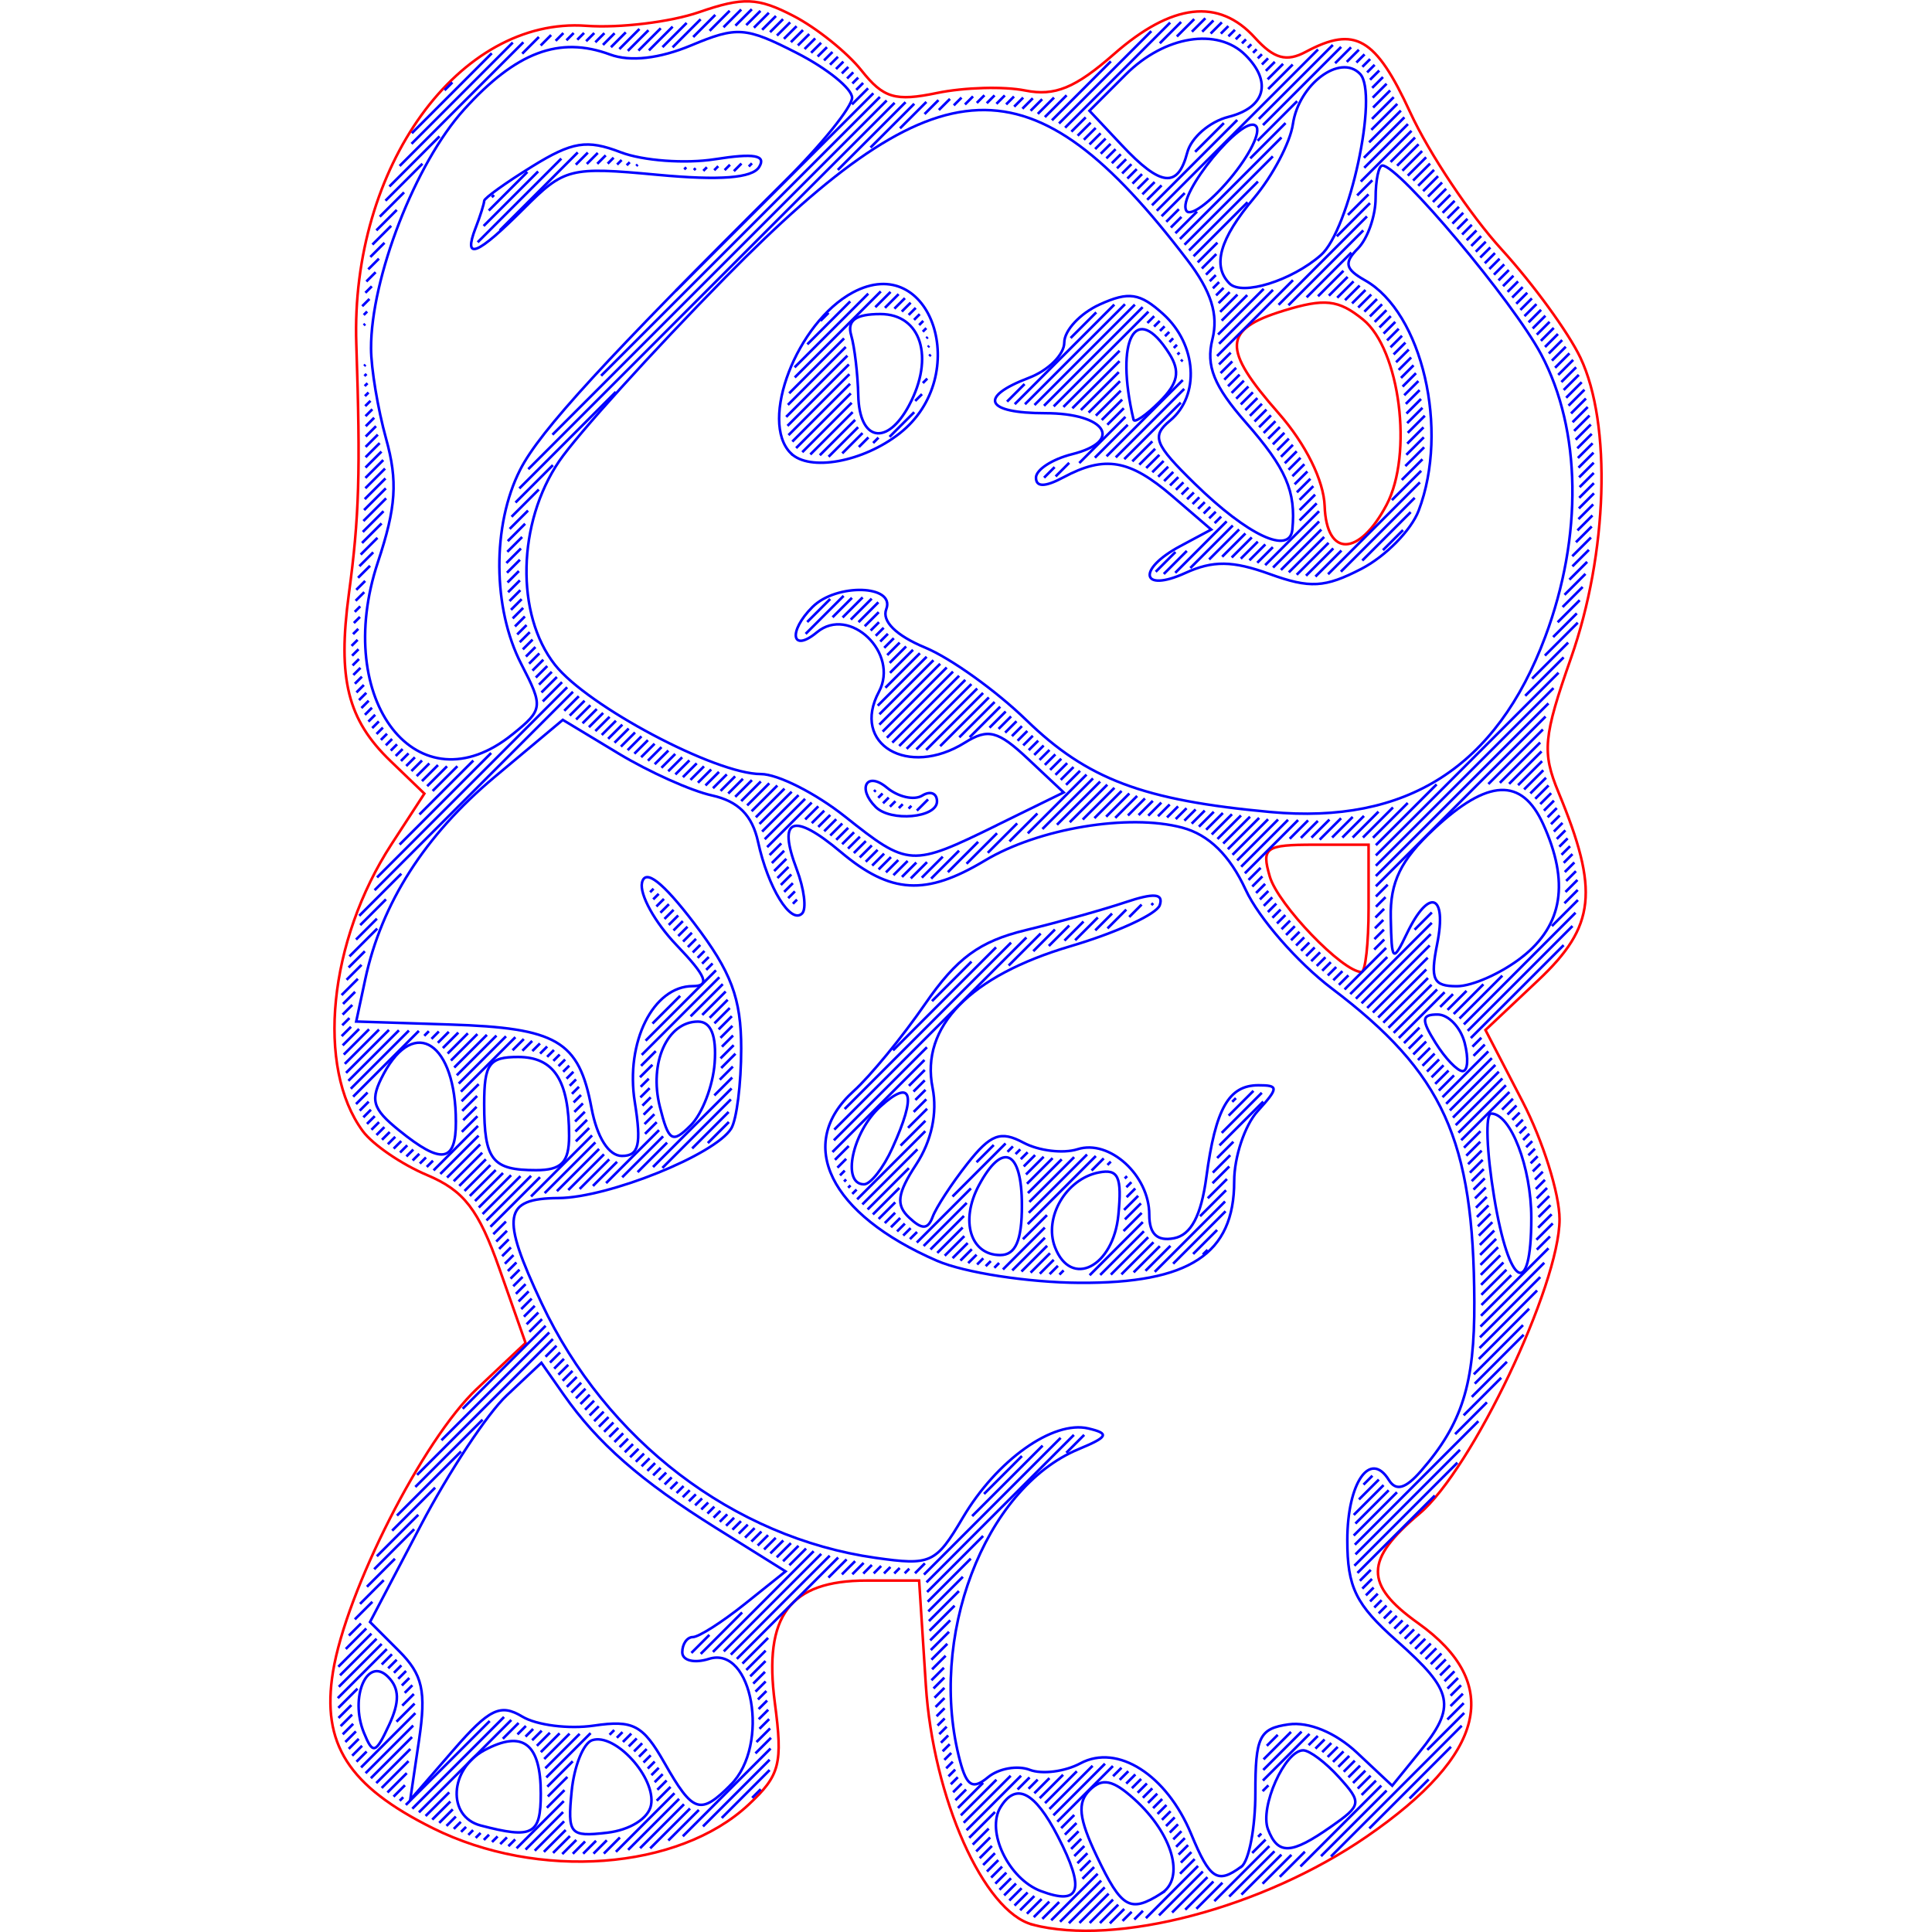 <?xml version="1.0" encoding="UTF-8" standalone="no"?>
<!-- Created with Inkscape (http://www.inkscape.org/) -->

<svg
   xmlns:dc="http://purl.org/dc/elements/1.1/"
   xmlns:cc="http://creativecommons.org/ns#"
   xmlns:rdf="http://www.w3.org/1999/02/22-rdf-syntax-ns#"
   xmlns:svg="http://www.w3.org/2000/svg"
   xmlns="http://www.w3.org/2000/svg"
   xmlns:sodipodi="http://sodipodi.sourceforge.net/DTD/sodipodi-0.dtd"
   xmlns:inkscape="http://www.inkscape.org/namespaces/inkscape"
   width="75mm"
   height="75mm"
   viewBox="0 0 75 75"
   version="1.1"
   id="svg1586"
   inkscape:version="0.92.2 2405546, 2018-03-11"
   sodipodi:docname="75.svg">
  <sodipodi:namedview
     id="base"
     pagecolor="#ffffff"
     bordercolor="#666666"
     borderopacity="1.0"
     inkscape:pageopacity="0.0"
     inkscape:pageshadow="2"
     inkscape:zoom="1.1678255"
     inkscape:cx="151.60477"
     inkscape:cy="190.57535"
     inkscape:document-units="mm"
     inkscape:current-layer="layer1"
     showgrid="false"
     inkscape:window-width="1366"
     inkscape:window-height="703"
     inkscape:window-x="0"
     inkscape:window-y="0"
     inkscape:window-maximized="1" />
  <defs
     id="defs1580" />
  <g
     transform="translate(0,-222)"
     id="layer1"
     inkscape:groupmode="layer"
     inkscape:label="Layer 1">
    <g
       id="g2286">
      <path
         id="path2252"
         d="m 46.09,227.921 c 0.151,-0.579 0.87,-1.201 1.597,-1.384 1.433,-0.36 1.708,-1.353 0.662,-2.398 -1.084,-1.084 -3.144,-0.751 -4.646,0.751 l -1.41,1.41 1.256,1.337 c 1.513,1.611 2.175,1.685 2.541,0.285 z"
         style="fill:none;stroke:#0000ff;stroke-width:0.1;stroke-miterlimit:4;stroke-dasharray:none" />
      <path
         id="path2250"
         d="m 48.753,226.89 c -0.487,-0.483 -3.079,2.675 -2.699,3.289 0.152,0.245 0.909,-0.307 1.684,-1.227 0.774,-0.92 1.231,-1.848 1.016,-2.062 z"
         style="fill:none;stroke:#0000ff;stroke-width:0.1;stroke-miterlimit:4;stroke-dasharray:none" />
      <path
         id="path2248"
         d="m 51.275,231.906 c 1.11,-0.972 2.256,-6.282 1.52,-7.04 -0.773,-0.797 -2.377,0.405 -2.605,1.952 -0.105,0.716 -0.785,2.008 -1.511,2.87 -1.33,1.581 -1.631,2.636 -0.947,3.32 0.487,0.487 2.412,-0.112 3.542,-1.102 z"
         style="fill:none;stroke:#0000ff;stroke-width:0.1;stroke-miterlimit:4;stroke-dasharray:none" />
      <path
         id="path2246"
         d="m 45.389,235.725 c -1.302,-2.064 -2.12,-0.546 -1.385,2.567 0.033,0.14 0.489,-0.173 1.012,-0.697 0.721,-0.721 0.811,-1.175 0.373,-1.87 z"
         style="fill:none;stroke:#0000ff;stroke-width:0.1;stroke-miterlimit:4;stroke-dasharray:none" />
      <path
         id="path2244"
         d="m 53.824,241.603 c 1.039,-1.966 0.522,-6.038 -0.914,-7.201 -0.953,-0.771 -1.483,-0.83 -3.076,-0.342 -2.372,0.728 -2.408,1.465 -0.196,3.984 1.047,1.192 1.751,2.613 1.785,3.602 0.07,1.994 1.336,1.971 2.401,-0.044 z"
         style="fill:none;stroke:#ff0000;stroke-width:0.1;stroke-miterlimit:4;stroke-dasharray:none" />
      <path
         id="path2242"
         d="m 18.463,230.851 c 0.183,-0.478 0.333,-0.952 0.333,-1.054 0,-0.102 0.839,-0.703 1.864,-1.337 1.557,-0.962 2.123,-1.053 3.433,-0.55 0.863,0.331 2.514,0.453 3.669,0.27 1.514,-0.239 1.991,-0.154 1.708,0.303 -0.267,0.432 -1.525,0.529 -3.943,0.303 -3.404,-0.318 -3.618,-0.264 -5.184,1.301 -1.828,1.828 -2.375,2.05 -1.882,0.764 z"
         style="fill:none;stroke:#0000ff;stroke-width:0.1;stroke-miterlimit:4;stroke-dasharray:none" />
      <path
         id="path2240"
         d="m 19.902,250.502 c 1.18,-0.955 1.193,-1.061 0.336,-2.719 -1.12,-2.166 -1.139,-5.402 -0.045,-7.548 0.771,-1.512 3.306,-4.275 10.276,-11.205 1.435,-1.427 2.609,-2.883 2.609,-3.236 0,-0.353 -0.97,-1.137 -2.155,-1.742 -1.979,-1.01 -2.313,-1.034 -4.088,-0.292 -1.238,0.517 -2.371,0.646 -3.151,0.357 -1.974,-0.73 -3.652,-0.097 -5.674,2.14 -1.885,2.087 -3.612,6.526 -3.606,9.271 0.002,0.776 0.264,2.351 0.583,3.501 0.459,1.652 0.392,2.658 -0.318,4.796 -1.787,5.379 1.56,9.651 5.232,6.677 z"
         style="fill:none;stroke:#0000ff;stroke-width:0.1;stroke-miterlimit:4;stroke-dasharray:none" />
      <path
         id="path2238"
         d="m 35.291,237.734 c 0.995,-1.86 0.466,-3.542 -1.114,-3.542 -0.961,0 -1.301,0.247 -1.134,0.824 0.132,0.453 0.255,1.504 0.275,2.335 0.042,1.778 1.115,1.987 1.973,0.384 z"
         style="fill:none;stroke:#0000ff;stroke-width:0.1;stroke-miterlimit:4;stroke-dasharray:none" />
      <path
         id="path2236"
         d="m 30.698,239.594 c -1.242,-1.242 0.239,-5.079 2.409,-6.241 3.046,-1.63 4.664,3.231 1.82,5.468 -1.419,1.116 -3.504,1.497 -4.229,0.772 z"
         style="fill:none;stroke:#0000ff;stroke-width:0.1;stroke-miterlimit:4;stroke-dasharray:none" />
      <path
         id="path2234"
         d="m 33.994,253.327 c -0.73,-0.73 -0.345,-1.399 0.434,-0.752 0.44,0.365 1.058,0.504 1.373,0.309 0.315,-0.195 0.573,-0.093 0.573,0.227 0,0.638 -1.795,0.801 -2.38,0.216 z"
         style="fill:none;stroke:#0000ff;stroke-width:0.1;stroke-miterlimit:4;stroke-dasharray:none" />
      <path
         id="path2232"
         d="m 38.696,254.034 2.596,-1.272 -1.384,-1.3 c -1.169,-1.098 -1.55,-1.196 -2.452,-0.633 -2.206,1.378 -4.427,0.063 -3.336,-1.975 0.801,-1.497 -1.14,-3.361 -2.406,-2.31 -0.984,0.817 -1.134,-0.021 -0.175,-0.98 0.931,-0.931 3.229,-0.862 2.865,0.086 -0.179,0.466 0.386,1.024 1.509,1.489 0.987,0.409 2.756,1.676 3.929,2.815 2.37,2.3 4.528,3.113 9.474,3.568 5.293,0.487 8.773,-1.733 10.671,-6.805 1.459,-3.899 1.4,-8.029 -0.157,-10.955 -1.099,-2.067 -5.528,-7.336 -6.166,-7.336 -0.145,0 -0.263,0.569 -0.263,1.263 0,0.695 -0.309,1.575 -0.687,1.957 -0.55,0.555 -0.495,0.801 0.275,1.236 2.222,1.254 3.28,5.793 2.083,8.94 -0.289,0.761 -1.289,1.777 -2.222,2.26 -1.422,0.735 -1.998,0.768 -3.567,0.2 -1.436,-0.519 -2.197,-0.528 -3.271,-0.038 -1.716,0.782 -1.889,-0.137 -0.197,-1.042 l 1.204,-0.644 -1.509,-1.298 c -1.656,-1.425 -2.62,-1.591 -4.23,-0.729 -0.713,0.381 -1.063,0.385 -1.063,0.011 0,-0.307 0.629,-0.716 1.397,-0.909 2.024,-0.508 1.317,-1.593 -1.037,-1.593 -2.325,0 -2.613,-0.621 -0.635,-1.373 0.755,-0.287 1.373,-0.904 1.373,-1.371 0,-0.467 0.617,-1.13 1.371,-1.474 1.133,-0.516 1.562,-0.452 2.472,0.372 1.307,1.183 1.433,3.162 0.264,4.133 -0.732,0.607 -0.61,0.916 0.961,2.452 2.054,2.007 3.689,2.774 3.786,1.777 0.144,-1.483 -0.244,-2.376 -1.808,-4.158 -1.237,-1.408 -1.554,-2.198 -1.296,-3.225 0.242,-0.964 -0.043,-1.864 -0.981,-3.091 -6.05,-7.924 -9.588,-7.789 -17.923,0.684 -2.854,2.901 -5.758,6.113 -6.454,7.137 -1.626,2.392 -1.7,5.952 -0.165,7.904 1.263,1.606 6.232,4.242 7.995,4.242 0.654,0 2.123,0.742 3.264,1.648 2.469,1.962 2.572,1.968 5.892,0.341 z"
         style="fill:none;stroke:#0000ff;stroke-width:0.1;stroke-miterlimit:4;stroke-dasharray:none" />
      <path
         id="path2230"
         d="m 53.128,257.264 v -2.472 h -2.097 c -1.915,0 -2.066,0.107 -1.738,1.236 0.316,1.089 2.823,3.698 3.56,3.705 0.151,0.002 0.275,-1.11 0.275,-2.469 z"
         style="fill:none;stroke:#ff0000;stroke-width:0.1;stroke-miterlimit:4;stroke-dasharray:none" />
      <path
         id="path2228"
         d="m 59.096,259.146 c 1.572,-1.236 1.834,-2.905 0.81,-5.153 -0.834,-1.829 -2.146,-1.769 -4.248,0.195 -1.278,1.194 -1.697,2.055 -1.669,3.433 0.035,1.723 0.075,1.762 0.633,0.604 0.854,-1.772 1.557,-1.524 1.17,0.412 -0.278,1.389 -0.158,1.648 0.764,1.648 0.601,0 1.745,-0.512 2.541,-1.139 z"
         style="fill:none;stroke:#0000ff;stroke-width:0.1;stroke-miterlimit:4;stroke-dasharray:none" />
      <path
         id="path2226"
         d="m 56.858,262.482 c -0.158,-0.604 -0.631,-1.099 -1.052,-1.099 -0.627,0 -0.641,0.198 -0.079,1.099 0.377,0.604 0.851,1.099 1.052,1.099 0.201,0 0.236,-0.494 0.079,-1.099 z"
         style="fill:none;stroke:#0000ff;stroke-width:0.1;stroke-miterlimit:4;stroke-dasharray:none" />
      <path
         id="path2224"
         d="m 27.743,263.266 c 0.077,-1.063 -0.142,-1.608 -0.647,-1.608 -1.191,0 -1.909,1.597 -1.482,3.297 0.342,1.363 0.483,1.449 1.2,0.731 0.447,-0.447 0.865,-1.536 0.929,-2.42 z"
         style="fill:none;stroke:#0000ff;stroke-width:0.1;stroke-miterlimit:4;stroke-dasharray:none" />
      <path
         id="path2222"
         d="m 17.697,265.548 c 0,-3.055 -1.595,-4.118 -2.8,-1.867 -0.546,1.021 -0.459,1.347 0.591,2.197 1.655,1.34 2.21,1.257 2.21,-0.33 z"
         style="fill:none;stroke:#0000ff;stroke-width:0.1;stroke-miterlimit:4;stroke-dasharray:none" />
      <path
         id="path2220"
         d="m 22.092,266.098 c 0,-2.162 -0.585,-3.066 -1.981,-3.066 -1.124,0 -1.315,0.266 -1.315,1.831 0,2.171 0.309,2.563 2.014,2.563 0.989,0 1.282,-0.303 1.282,-1.328 z"
         style="fill:none;stroke:#0000ff;stroke-width:0.1;stroke-miterlimit:4;stroke-dasharray:none" />
      <path
         id="path2218"
         d="m 59.445,269.28 c 0,-1.967 -0.802,-4.051 -1.558,-4.051 -0.232,0 -0.178,1.47 0.119,3.267 0.578,3.494 1.439,3.964 1.439,0.785 z"
         style="fill:none;stroke:#0000ff;stroke-width:0.1;stroke-miterlimit:4;stroke-dasharray:none" />
      <path
         id="path2216"
         d="m 15.061,287.092 c -0.808,-0.808 -1.497,0.79 -0.935,2.17 0.349,0.857 0.455,0.826 0.975,-0.293 0.42,-0.903 0.409,-1.428 -0.04,-1.877 z"
         style="fill:none;stroke:#0000ff;stroke-width:0.1;stroke-miterlimit:4;stroke-dasharray:none" />
      <path
         id="path2214"
         d="m 28.37,291.282 c 1.528,-1.528 0.848,-5.423 -0.853,-4.883 -0.568,0.18 -1.031,0.064 -1.031,-0.259 0,-0.322 0.185,-0.588 0.412,-0.589 0.227,-0.002 1.128,-0.576 2.004,-1.276 l 1.592,-1.274 -2.69,-1.68 c -2.93,-1.83 -4.597,-3.289 -5.928,-5.19 l -0.859,-1.227 -1.349,1.268 c -0.742,0.697 -2.239,2.961 -3.327,5.031 l -1.977,3.763 1.124,1.124 c 0.919,0.919 1.061,1.549 0.78,3.453 l -0.344,2.329 1.668,-1.923 c 1.402,-1.615 1.83,-1.825 2.681,-1.312 0.557,0.336 1.808,0.494 2.781,0.351 1.528,-0.224 1.9,-0.028 2.739,1.446 1.111,1.951 1.387,2.042 2.579,0.849 z"
         style="fill:none;stroke:#0000ff;stroke-width:0.1;stroke-miterlimit:4;stroke-dasharray:none" />
      <path
         id="path2212"
         d="m 25.273,292.075 c 0.2,-1.058 -1.391,-2.814 -2.284,-2.521 -0.343,0.112 -0.702,1.007 -0.798,1.987 -0.163,1.664 -0.072,1.771 1.369,1.606 0.893,-0.103 1.615,-0.555 1.713,-1.072 z"
         style="fill:none;stroke:#0000ff;stroke-width:0.1;stroke-miterlimit:4;stroke-dasharray:none" />
      <path
         id="path2210"
         d="m 20.993,291.628 c 0,-1.947 -0.696,-2.484 -2.186,-1.686 -1.364,0.73 -1.458,2.581 -0.149,2.923 2.021,0.528 2.335,0.362 2.335,-1.237 z"
         style="fill:none;stroke:#0000ff;stroke-width:0.1;stroke-miterlimit:4;stroke-dasharray:none" />
      <path
         id="path2208"
         d="m 51.667,292.914 c 1.194,-0.836 1.209,-0.931 0.312,-1.923 -0.519,-0.574 -1.144,-1.043 -1.389,-1.043 -0.711,0 -1.696,2.208 -1.367,3.064 0.386,1.005 0.898,0.985 2.444,-0.099 z"
         style="fill:none;stroke:#0000ff;stroke-width:0.1;stroke-miterlimit:4;stroke-dasharray:none" />
      <path
         id="path2206"
         d="m 34.638,266.576 c 0.954,-2.094 0.771,-2.738 -0.461,-1.622 -1.091,0.988 -1.52,3.021 -0.637,3.021 0.254,0 0.748,-0.63 1.099,-1.399 z"
         style="fill:none;stroke:#0000ff;stroke-width:0.1;stroke-miterlimit:4;stroke-dasharray:none" />
      <path
         id="path2204"
         d="m 39.67,268.799 c 0,-2.154 -0.749,-2.504 -1.671,-0.781 -0.735,1.374 -0.327,2.704 0.83,2.704 0.595,0 0.841,-0.562 0.841,-1.923 z"
         style="fill:none;stroke:#0000ff;stroke-width:0.1;stroke-miterlimit:4;stroke-dasharray:none" />
      <path
         id="path2202"
         d="m 43.416,269.159 c 0.142,-1.482 -0.002,-1.793 -0.765,-1.643 -1.265,0.249 -2.14,1.743 -1.697,2.898 0.619,1.613 2.267,0.774 2.462,-1.254 z"
         style="fill:none;stroke:#0000ff;stroke-width:0.1;stroke-miterlimit:4;stroke-dasharray:none" />
      <path
         id="path2200"
         d="m 36.378,270.945 c -4.175,-1.811 -5.515,-4.541 -3.236,-6.593 0.639,-0.576 1.882,-2.089 2.761,-3.364 1.242,-1.801 2.116,-2.443 3.919,-2.881 1.276,-0.31 3.015,-0.796 3.865,-1.081 1.113,-0.373 1.486,-0.342 1.335,0.113 -0.116,0.347 -1.676,1.064 -3.467,1.593 -3.902,1.153 -5.826,3.127 -5.353,5.494 0.195,0.976 -0.037,2.064 -0.635,2.977 -0.737,1.125 -0.797,1.575 -0.273,2.066 0.503,0.472 0.729,0.464 0.912,-0.031 0.133,-0.362 0.738,-1.289 1.343,-2.059 0.904,-1.15 1.294,-1.296 2.181,-0.821 0.594,0.318 1.54,0.433 2.101,0.255 1.24,-0.394 2.784,1.015 2.784,2.54 0,0.752 0.304,1.041 0.961,0.915 0.659,-0.127 1.054,-0.874 1.255,-2.375 0.357,-2.663 0.868,-3.563 2.021,-3.563 0.791,0 0.788,0.098 -0.032,1.005 -0.5,0.553 -0.909,1.779 -0.909,2.725 0,2.825 -1.738,3.965 -6.009,3.939 -1.982,-0.012 -4.468,-0.396 -5.523,-0.854 z"
         style="fill:none;stroke:#0000ff;stroke-width:0.1;stroke-miterlimit:4;stroke-dasharray:none" />
      <path
         id="path2198"
         d="m 48.184,294.472 c 0.302,-0.222 0.549,-1.516 0.549,-2.876 0,-2.176 0.154,-2.494 1.29,-2.655 0.787,-0.111 1.822,0.317 2.656,1.099 l 1.366,1.281 1.052,-1.297 c 1.454,-1.792 1.338,-2.368 -0.871,-4.323 -1.597,-1.414 -1.923,-2.077 -1.923,-3.914 0,-2.226 0.886,-3.509 1.612,-2.334 0.275,0.444 0.644,0.343 1.241,-0.342 1.603,-1.837 2.09,-3.378 2.077,-6.569 -0.026,-6.313 -1.195,-8.886 -5.531,-12.169 -1.331,-1.008 -2.837,-2.733 -3.345,-3.833 -0.62,-1.341 -1.43,-2.135 -2.461,-2.411 -2.08,-0.556 -5.583,0.028 -7.666,1.279 -2.292,1.376 -3.653,1.296 -5.585,-0.329 -1.86,-1.565 -2.474,-1.327 -1.716,0.667 0.291,0.766 0.386,1.537 0.21,1.713 -0.44,0.44 -1.322,-0.991 -1.711,-2.777 -0.225,-1.032 -0.767,-1.578 -1.788,-1.803 -0.806,-0.177 -2.439,-0.909 -3.629,-1.628 l -2.163,-1.306 -2.651,2.22 c -2.702,2.263 -4.383,4.89 -5.016,7.842 l -0.353,1.648 3.638,0.117 c 4.165,0.134 5.006,0.629 5.495,3.234 0.215,1.149 0.671,1.867 1.183,1.867 0.657,0 0.762,-0.441 0.499,-2.09 -0.372,-2.327 0.715,-4.502 2.25,-4.502 0.683,0 0.533,-0.379 -0.631,-1.594 -0.84,-0.877 -1.442,-1.967 -1.339,-2.423 0.125,-0.553 0.799,-0.029 2.019,1.57 1.449,1.899 1.831,2.916 1.831,4.874 0,1.361 -0.175,2.757 -0.388,3.102 -0.629,1.017 -4.775,2.686 -6.707,2.699 -2.138,0.015 -2.247,0.691 -0.656,4.075 2.508,5.335 7.451,9.107 12.962,9.891 2.153,0.306 2.344,0.218 3.391,-1.556 1.321,-2.238 3.504,-3.791 4.875,-3.466 0.832,0.197 0.771,0.325 -0.385,0.806 -3.664,1.528 -5.871,7.344 -4.595,12.109 0.263,0.98 0.495,1.114 1.084,0.625 0.412,-0.342 1.142,-0.472 1.621,-0.288 0.479,0.184 1.364,0.07 1.966,-0.252 1.442,-0.772 3.347,0.445 4.3,2.745 0.728,1.757 1.018,1.947 1.94,1.27 z"
         style="fill:none;stroke:#0000ff;stroke-width:0.1;stroke-miterlimit:4;stroke-dasharray:none" />
      <path
         id="path2196"
         d="m 45.084,295.501 c 0.93,-0.589 0.436,-2.313 -1.047,-3.655 -0.836,-0.757 -1.25,-0.841 -1.738,-0.353 -0.488,0.488 -0.422,1.1 0.279,2.569 0.965,2.024 1.289,2.21 2.507,1.439 z"
         style="fill:none;stroke:#0000ff;stroke-width:0.1;stroke-miterlimit:4;stroke-dasharray:none" />
      <path
         id="path2194"
         d="m 41.062,293.281 c -0.896,-1.733 -1.62,-2.102 -2.22,-1.131 -0.578,0.936 0.309,2.788 1.562,3.26 1.543,0.581 1.736,-0.044 0.658,-2.129 z"
         style="fill:none;stroke:#0000ff;stroke-width:0.1;stroke-miterlimit:4;stroke-dasharray:none" />
      <path
         id="path878"
         d="m 40.081,296.711 c -1.892,-0.494 -3.859,-4.909 -4.14,-9.292 l -0.261,-4.062 h -2.04 c -2.985,0 -4.006,1.36 -3.561,4.743 0.313,2.381 0.202,2.813 -1.018,3.955 -2.723,2.548 -8.168,2.952 -12.264,0.912 -3.275,-1.632 -4.324,-3.275 -3.871,-6.065 0.509,-3.138 3.498,-9.017 5.583,-10.984 l 1.893,-1.785 -1.015,-2.881 c -0.809,-2.298 -1.378,-3.034 -2.808,-3.636 -0.987,-0.415 -2.11,-1.183 -2.496,-1.707 -1.822,-2.473 -1.329,-7.377 1.121,-11.147 l 1.27,-1.954 -1.316,-1.267 c -1.665,-1.603 -2.059,-3.183 -1.615,-6.485 0.402,-2.986 0.454,-4.74 0.289,-9.701 -0.229,-6.868 3.994,-12.711 8.928,-12.353 1.294,0.094 3.265,-0.145 4.379,-0.53 1.713,-0.592 2.279,-0.57 3.659,0.144 0.898,0.464 2.087,1.418 2.643,2.118 0.852,1.075 1.31,1.212 2.932,0.876 1.057,-0.219 2.597,-0.262 3.422,-0.097 1.153,0.231 1.951,-0.097 3.452,-1.415 2.244,-1.97 4.068,-2.182 5.469,-0.633 0.738,0.815 1.222,0.95 1.972,0.549 1.914,-1.024 2.714,-0.56 4.057,2.352 0.731,1.586 2.328,3.98 3.549,5.319 1.221,1.339 2.597,3.231 3.058,4.203 1.218,2.568 1.061,7.593 -0.365,11.653 -1.075,3.061 -1.131,3.662 -0.486,5.219 1.585,3.826 1.438,5.195 -0.786,7.292 l -2.05,1.933 1.438,2.773 c 0.791,1.525 1.438,3.584 1.438,4.576 0,2.561 -3.402,9.71 -5.435,11.42 -2.136,1.797 -2.15,2.764 -0.06,4.253 3.308,2.356 2.649,5.097 -1.996,8.292 -4.025,2.769 -9.713,4.267 -12.972,3.415 z"
         style="fill:none;stroke:#ff0000;stroke-width:0.1;stroke-miterlimit:4;stroke-dasharray:none" />
      <path
         id="path2150"
         style="fill:none;stroke:#0000ff;stroke-width:0.1"
         d="m 17.561,225.199 -0.304,0.304 m -1.269,1.668 3.103,-3.103 m 0.815,-0.416 -3.931,3.931 m -0.461,0.86 4.803,-4.803 m 0.603,-0.204 -0.647,0.647 m -5.157,5.157 1.946,-1.946 m 4.333,-3.934 -0.406,0.406 m -6.025,6.025 1.435,-1.435 m 5.471,-5.072 -0.3,0.3 m -6.827,6.827 0.943,-0.943 m 6.585,-6.186 -0.282,0.282 m -7.379,7.379 0.793,-0.793 m 7.27,-6.871 -0.263,0.263 m -7.953,7.953 0.729,-0.729 m 7.883,-7.483 -0.316,0.316 m -8.376,8.376 0.549,-0.549 m 8.537,-8.138 -0.352,0.352 m -8.815,8.815 0.414,-0.414 m 9.149,-8.75 -0.452,0.452 m -9.185,9.185 0.36,-0.36 m 9.711,-9.312 -0.576,0.576 m -9.533,9.533 0.25,-0.25 m 10.389,-9.99 -0.779,0.779 m -9.983,9.983 0.281,-0.281 m 10.831,-10.432 -0.801,0.801 m -10.252,10.252 0.133,-0.133 M 25.65,223.098 24.784,223.964 m -5.692,5.692 0.087,-0.086 m -5.002,5.002 -0.057,0.057 m 11.072,-10.673 0.921,-0.921 m -5.64,5.64 -1.499,1.499 m 6.744,-6.345 0.938,-0.938 m -5.765,5.765 -2.117,2.117 m 7.336,-6.936 1.089,-1.089 m -5.409,5.409 -3.247,3.247 m 8.367,-7.968 0.858,-0.858 m -5.34,5.34 -3.029,3.029 m -5.262,5.262 0.052,-0.052 m 14.138,-13.739 -0.779,0.779 m -5.195,5.195 0.467,-0.467 m -8.592,8.592 -0.081,0.081 m 13.939,-13.54 0.688,-0.688 m -5.568,5.568 -0.426,0.426 m -8.623,8.623 0.11,-0.11 m 14.919,-14.519 -0.637,0.637 m -5.363,5.363 0.328,-0.328 m -9.207,9.207 -0.139,0.139 m 14.801,-14.402 0.552,-0.552 m -5.7,5.7 -0.23,0.23 m -9.413,9.413 0.205,-0.205 m 15.463,-15.063 -0.578,0.578 m -5.312,5.312 0.175,-0.175 m -9.677,9.677 -0.266,0.266 m 15.399,-14.999 0.535,-0.535 m -5.676,5.676 -0.118,0.118 m -10.13,10.13 0.328,-0.328 m 15.872,-15.473 -0.504,0.504 m -5.194,5.194 0.054,-0.054 m -10.157,10.157 -0.401,0.401 m 15.965,-15.566 0.513,-0.513 m -16.006,16.006 -0.475,0.475 m 16.239,-15.84 0.491,-0.491 m -16.184,16.184 -0.548,0.548 m 16.512,-16.113 0.469,-0.469 m -16.364,16.364 -0.62,0.62 m 16.786,-16.387 0.442,-0.442 m -16.538,16.538 -0.692,0.692 m 17.047,-16.648 0.413,-0.413 m -5.005,5.005 -0.08,0.08 m -12.378,12.378 0.764,-0.764 m 16.928,-16.529 -0.388,0.388 m -4.552,4.552 0.07,-0.07 m -12.041,12.041 -0.805,0.805 m 17.582,-17.183 0.362,-0.362 m -4.661,4.661 -0.139,0.139 m -13.169,13.169 0.843,-0.843 m 17.339,-16.94 -0.328,0.328 m -4.262,4.262 0.156,-0.156 m -12.893,12.893 -0.881,0.881 m 18.113,-17.714 0.308,-0.308 m -4.191,4.191 -0.208,0.208 m -14.046,14.046 0.804,-0.804 m 17.852,-17.453 -0.286,0.286 m -3.965,3.965 0.295,-0.295 m -13.971,13.971 -0.759,0.759 m 18.626,-18.227 0.252,-0.252 m -3.741,3.741 -0.123,0.123 m -15.066,15.066 0.651,-0.651 m 18.471,-18.072 -0.24,0.24 m -18.933,18.933 0.538,-0.538 m 18.827,-18.428 -0.227,0.227 m -19.189,19.189 0.466,-0.466 m 19.142,-18.743 -0.268,0.268 m -19.409,19.409 0.345,-0.345 m 19.523,-19.124 -0.624,0.624 m -19.269,19.269 0.334,-0.334 M 33.903,225.621 26.231,233.292 m -12.46,12.46 0.214,-0.214 m 20.173,-19.774 -10.822,10.822 m -9.599,9.599 0.237,-0.237 M 34.421,225.902 21.447,238.875 m -7.742,7.742 0.204,-0.204 m 20.82,-20.421 -14.221,14.221 m -6.86,6.86 0.235,-0.235 m 21.271,-20.871 -2.63,2.63 m -12.363,12.363 3.746,-3.746 m -9.989,9.989 -0.25,0.25 m 20.126,-19.727 1.698,-1.698 m -14.029,14.029 -1.451,1.451 m -6.325,6.325 0.249,-0.249 m 22.026,-21.627 -1.024,1.024 m -15.079,15.079 1.057,-1.057 m -6.923,6.923 -0.276,0.276 m 22.174,-21.775 0.54,-0.54 m -15.933,15.933 -0.712,0.712 m -6.01,6.01 0.274,-0.274 m 22.828,-22.429 -0.431,0.431 m -16.736,16.736 0.674,-0.674 m -6.259,6.259 -0.289,0.289 M 37.026,226.09 l 0.3,-0.3 m -17.057,17.057 -0.575,0.575 m -5.756,5.756 0.282,-0.282 m 23.553,-23.154 -0.313,0.313 m -17.801,17.801 0.564,-0.564 m -5.91,5.91 -0.283,0.283 m 23.89,-23.491 0.296,-0.296 m -18.032,18.032 -0.503,0.503 m -5.515,5.515 0.274,-0.274 m 24.17,-23.771 -0.304,0.304 m -18.604,18.604 0.442,-0.442 m -5.579,5.579 -0.264,0.264 m 24.381,-23.982 0.325,-0.325 m -18.825,18.825 -0.459,0.459 m -5.274,5.274 0.258,-0.258 m 24.657,-24.258 -0.306,0.306 m -19.279,19.279 0.421,-0.421 m -5.335,5.335 -0.248,0.248 m 24.753,-24.354 0.35,-0.35 m -19.47,19.47 -0.414,0.414 m -5.05,5.05 0.239,-0.239 m 25.068,-24.669 -0.403,0.403 m -19.788,19.788 0.408,-0.408 m -5.089,5.089 -0.244,0.244 m 25.031,-24.632 0.448,-0.448 m -8.292,8.292 -0.311,0.311 m -11.863,11.863 0.386,-0.386 m -4.963,4.963 -0.244,0.244 m 25.118,-24.719 0.631,-0.631 m -7.912,7.912 -1.666,1.666 m -11.263,11.263 0.364,-0.364 m -4.812,4.812 -0.268,0.268 m 25.2,-24.801 0.845,-0.845 m -7.7,7.7 -2.86,2.86 m -10.67,10.67 0.389,-0.389 m -4.705,4.705 -0.295,0.295 m 25.271,-24.872 2.287,-2.287 m -8.931,8.931 -3.339,3.339 m -10.557,10.557 0.379,-0.379 m -4.569,4.569 -0.337,0.337 m 25.342,-24.943 3.583,-3.583 m -10.123,10.123 -0.592,0.592 m -3.343,3.343 2.131,-2.131 m -11.982,11.982 -0.369,0.369 m -4.444,4.444 0.41,-0.41 m 29.043,-28.644 -4.078,4.078 m -6.993,6.993 0.53,-0.53 m -2.051,2.051 -2.247,2.247 m -10.047,10.047 0.398,-0.398 m -4.27,4.27 -0.492,0.492 m 28.847,-28.447 0.828,-0.828 m -3.704,3.704 -0.555,0.555 m -6.871,6.871 0.408,-0.408 m -2.233,2.233 -2.376,2.376 m -9.849,9.849 0.422,-0.422 m -4.09,4.09 -0.622,0.622 m 29.305,-28.906 0.675,-0.675 m -4.02,4.02 -0.506,0.506 m -6.827,6.827 0.344,-0.344 m -2.397,2.397 -2.384,2.384 m -9.77,9.77 0.445,-0.445 m -3.892,3.892 -0.77,0.77 m 29.686,-29.287 0.522,-0.522 m -4.258,4.258 -0.457,0.457 m -6.802,6.802 0.274,-0.274 m -2.574,2.574 -2.365,2.365 m -9.685,9.685 0.496,-0.496 m -3.665,3.665 -0.96,0.96 m 29.874,-29.475 0.436,-0.436 m -4.38,4.38 -0.432,0.432 m -6.81,6.81 0.221,-0.221 m -2.704,2.704 -2.243,2.243 m -9.738,9.738 0.599,-0.599 m -3.244,3.244 -2.092,2.092 m 30.714,-30.315 0.435,-0.435 m -4.512,4.512 -0.407,0.407 m -6.832,6.832 0.161,-0.161 m -2.814,2.814 -2.122,2.122 m -9.835,9.835 0.747,-0.747 m -2.751,2.751 -3.554,3.554 m 31.88,-31.481 0.293,-0.293 m -4.573,4.573 -0.382,0.382 m -6.908,6.908 0.137,-0.137 m -2.898,2.898 -1.917,1.917 m -16.508,16.508 7.381,-7.381 m 25.922,-25.522 -0.252,0.252 m -4.738,4.738 0.357,-0.357 m -7.292,7.292 -0.052,0.052 m -4.506,4.506 1.643,-1.643 m -10.857,10.857 -7.701,7.701 m 33.43,-33.031 0.188,-0.188 m -4.65,4.65 -0.348,0.348 m -7.14,7.14 0.051,-0.051 m -2.876,2.876 -1.372,1.372 m -9.92,9.92 0.564,-0.564 m -6.889,6.889 -1.633,1.633 m 34.266,-33.867 0.156,-0.156 m -4.653,4.653 -0.354,0.354 m -7.289,7.289 0.059,-0.059 m -2.819,2.819 -1.146,1.146 m -10.05,10.05 0.577,-0.577 m -7.71,7.71 -1,1 m 34.456,-34.057 0.136,-0.136 m -4.654,4.654 -0.36,0.36 m -10.865,10.865 0.786,-0.786 m -10.564,10.564 -0.554,0.554 m -8.543,8.543 0.81,-0.81 m 34.15,-33.751 -0.138,0.138 m -4.88,4.88 0.365,-0.365 m -8.131,8.131 -0.173,0.173 m -2.484,2.483 0.372,-0.372 m -10.545,10.545 -0.553,0.553 m -9.049,9.049 1.079,-1.079 m 34.343,-33.944 -0.16,0.16 m -4.864,4.864 0.37,-0.37 m -8.542,8.542 -0.264,0.264 m -1.632,1.632 0.207,-0.207 m -10.688,10.688 -0.552,0.552 m -9.329,9.329 0.63,-0.63 m 35.063,-34.664 -0.239,0.239 m -4.827,4.827 0.413,-0.413 m -9.084,9.084 -0.957,0.957 m -11.421,11.421 0.552,-0.552 m -9.629,9.629 -0.58,0.58 m 35.685,-35.286 0.349,-0.349 m -4.666,4.666 -0.475,0.475 m -20.988,20.988 0.551,-0.551 m -10.019,10.019 -0.631,0.631 m 35.949,-35.55 0.6,-0.6 m -2.299,2.299 -1.116,1.116 m -1.861,1.861 0.559,-0.559 m -20.934,20.934 -0.55,0.55 m -10.292,10.292 0.469,-0.469 m 36.397,-35.998 -0.952,0.952 m -4.511,4.511 3.311,-3.311 m -23.625,23.625 -0.55,0.55 m -10.555,10.555 0.375,-0.375 m 37.491,-37.092 -6.261,6.261 m -20.802,20.802 0.549,-0.549 m -11.087,11.087 -0.28,0.28 m 35.582,-35.183 2.873,-2.873 m -5.75,5.75 -0.898,0.898 m -20.728,20.728 0.537,-0.537 m -11.276,11.276 -0.362,0.362 m 35.765,-35.366 3.035,-3.035 m -6.299,6.299 -0.49,0.49 m -20.648,20.648 0.525,-0.525 m -11.212,11.212 -0.636,0.636 m 38.526,-38.127 0.617,-0.617 m -2.091,2.091 -1.536,1.536 m -3.368,3.368 0.411,-0.411 m -20.451,20.451 -0.522,0.522 m -11.545,11.545 0.982,-0.982 m 38.424,-38.025 -0.47,0.47 m -3.746,3.746 1.37,-1.37 m -3.436,3.436 -0.84,0.84 m -4.067,4.067 0.994,-0.994 m -2.782,2.782 -0.681,0.681 m -13.94,13.94 0.526,-0.526 m -10.966,10.966 -1.328,1.328 m 39.27,-38.871 0.317,-0.317 m -3.226,3.226 -3.941,3.941 m -6.413,6.413 3.866,-3.866 m -17.312,17.312 -0.531,0.531 m -11.981,11.981 1.666,-1.666 m 38.089,-37.689 -0.301,0.301 m -6.906,6.906 3.43,-3.43 m -5.74,5.74 -3.883,3.883 m -8.453,8.453 0.893,-0.893 m -6.016,6.016 -0.535,0.535 m -12.153,12.153 1.961,-1.961 m 37.878,-37.479 -0.293,0.293 m -6.913,6.913 2.676,-2.676 m -4.779,4.779 -3.896,3.896 m -8.884,8.884 1.474,-1.474 m -6.267,6.267 -0.541,0.541 m -12.324,12.324 2.257,-2.257 m 37.668,-37.268 -0.356,0.356 m -6.852,6.852 2.097,-2.097 m -4.074,4.074 -3.828,3.828 m -8.208,8.208 0.752,-0.752 m -6.309,6.309 -0.546,0.546 m -12.509,12.509 2.552,-2.552 m 37.427,-37.028 -0.419,0.419 m -6.774,6.774 0.765,-0.765 m -2.678,2.678 -3.677,3.677 m -8.195,8.195 0.779,-0.779 m -6.442,6.442 -0.536,0.536 m -10.04,10.04 0.178,-0.178 m -2.38,2.38 -0.448,0.448 m 39.467,-39.068 0.54,-0.54 m -6.611,6.611 -0.561,0.561 m -2.114,2.114 0.264,-0.264 m -1.343,1.343 -2.181,2.181 m -8.254,8.254 0.811,-0.811 m -6.51,6.51 -0.525,0.525 m -10.053,10.053 0.285,-0.285 m -2.723,2.723 -0.349,0.349 m 39.339,-38.94 0.664,-0.664 m -6.852,6.852 -0.299,0.299 m -2.015,2.015 0.219,-0.219 m -1.56,1.56 -1.831,1.831 m -8.302,8.302 0.77,-0.77 m -6.489,6.489 -0.514,0.514 m -10.097,10.097 0.425,-0.425 m -3.022,3.022 -0.295,0.295 m 39.156,-38.757 0.844,-0.844 m -6.908,6.908 -0.235,0.235 m -1.931,1.931 0.178,-0.178 m -1.778,1.778 -1.471,1.471 m -8.392,8.392 0.544,-0.544 m -6.201,6.201 -0.525,0.525 m -10.194,10.194 0.6,-0.6 m -3.244,3.244 -0.301,0.301 m 38.989,-38.59 1.007,-1.007 m -6.917,6.917 -0.242,0.242 m -1.859,1.859 0.166,-0.166 m -1.912,1.912 -1.218,1.218 m -8.462,8.462 0.323,-0.323 m -5.908,5.908 -0.536,0.536 m -10.3,10.3 0.785,-0.785 m -3.448,3.448 -0.295,0.295 m 38.729,-38.33 1.233,-1.233 m -6.883,6.883 -0.291,0.291 m -1.811,1.811 0.145,-0.145 m -2.034,2.034 -0.967,0.967 m -8.546,8.546 0.309,-0.309 m -5.766,5.766 -0.565,0.565 m -10.468,10.468 1.027,-1.027 m -3.61,3.61 -0.308,0.308 m 38.334,-37.935 1.571,-1.571 m -6.783,6.783 -0.43,0.43 m -1.739,1.739 0.123,-0.123 m -2.128,2.128 -0.792,0.792 m -2.239,2.239 0.409,-0.409 m -6.471,6.471 -0.299,0.299 m -5.9,5.9 0.57,-0.57 m -9.939,9.939 -1.268,1.268 m -2.804,2.804 0.3,-0.3 m 39.527,-39.127 -1.696,1.696 m -5.594,5.594 0.671,-0.671 m -2.248,2.248 -0.079,0.079 m -2.724,2.724 0.64,-0.64 m -2.12,2.12 -0.527,0.527 m -6.653,6.653 0.372,-0.372 m -5.509,5.509 -0.648,0.648 m -10.809,10.809 1.54,-1.54 m -3.929,3.929 -0.287,0.287 m 37.769,-37.37 1.969,-1.969 m -6.377,6.377 -0.991,0.991 m -1.581,1.581 0.064,-0.065 m -2.22,2.22 -1.792,1.792 m -7.455,7.455 0.484,-0.484 m -5.391,5.391 -0.761,0.761 m -3.537,3.537 0.134,-0.134 m -5.728,5.728 -1.835,1.835 m -2.526,2.526 0.295,-0.295 m 39.355,-38.956 -0.949,0.949 m -1.299,1.299 0.588,-0.588 m -4.216,4.216 -1.771,1.771 m -4.781,4.781 1.276,-1.276 m -8.605,8.605 -0.638,0.638 m -5.532,5.532 0.858,-0.858 m -4.292,4.292 -0.213,0.213 m -7.465,7.465 2.114,-2.114 m -4.197,4.197 -0.28,0.28 m 38.706,-38.307 0.833,-0.833 m -1.944,1.944 -0.798,0.798 m -5.002,5.002 2.092,-2.092 m -3.501,3.501 -2.959,2.959 m -8.407,8.407 0.893,-0.893 m -5.267,5.267 -0.998,0.998 m -3.697,3.697 0.293,-0.293 m -5.44,5.44 -0.436,0.436 m -1.979,1.979 0.664,-0.664 m -2.539,2.539 -0.267,0.267 m 38.665,-38.266 0.764,-0.764 m -2.023,2.023 -1.288,1.288 m -4.648,4.648 2.946,-2.946 m -4.221,4.221 -2.658,2.658 m -8.942,8.942 1.338,-1.338 m -5.256,5.256 -1.112,1.112 m -3.705,3.705 0.331,-0.331 m -5.309,5.309 -0.379,0.379 m -2.336,2.336 0.578,-0.578 m -2.244,2.244 -0.259,0.259 m 38.63,-38.231 0.713,-0.713 m -2.296,2.296 -3.432,3.432 m -2.312,2.312 0.454,-0.454 m -1.938,1.938 -2.194,2.194 m -9.57,9.57 1.898,-1.898 m -5.239,5.239 -1.25,1.25 m -3.688,3.688 0.353,-0.353 m -5.187,5.187 -0.295,0.295 m -2.683,2.683 0.518,-0.518 m -1.965,1.965 -0.238,0.238 m 38.559,-38.16 0.659,-0.659 m -2.594,2.594 -2.905,2.905 m -2.634,2.634 0.454,-0.454 m -3.104,3.104 -0.776,0.776 m -9.818,9.818 2.097,-2.097 m -5.236,5.236 -1.415,1.415 m -3.624,3.624 0.367,-0.367 m -5.087,5.087 -0.275,0.275 m -3.038,3.038 0.606,-0.606 m -1.725,1.725 -0.242,0.242 m 38.487,-38.088 0.617,-0.617 m -3.21,3.21 -1.737,1.737 m -3.197,3.197 0.459,-0.459 m -3.143,3.143 -0.616,0.616 m -10.091,10.091 2.362,-2.362 m -5.244,5.244 -1.567,1.567 m -3.542,3.542 0.363,-0.363 m -5.004,5.004 -0.264,0.264 m -4.408,4.408 1.725,-1.725 m 37.269,-36.87 -0.581,0.581 m -4.08,4.08 0.987,-0.987 m -4.03,4.03 -0.45,0.45 m -3.175,3.175 0.51,-0.51 m -8.255,8.255 -2.487,2.487 m -4.485,4.485 1.73,-1.73 m -4.821,4.821 -0.36,0.36 m -4.847,4.847 0.246,-0.246 m -3.149,3.149 -1.486,1.486 m 38.342,-37.942 0.546,-0.546 m -3.666,3.666 -0.728,0.728 m -3.776,3.776 0.476,-0.476 m -3.117,3.117 -0.438,0.438 M 34.43,250.638 l 2.566,-2.566 m -5.229,5.229 -0.509,0.509 m -1.383,1.383 0.453,-0.453 m -3.469,3.469 -0.342,0.342 m -4.835,4.835 0.256,-0.256 m -3.297,3.297 -1.286,1.286 m 38.271,-37.872 0.513,-0.513 m -3.595,3.595 -0.634,0.634 m -3.92,3.92 0.473,-0.473 m -3.113,3.113 -0.389,0.389 m -10.322,10.322 2.594,-2.594 m -5.236,5.236 -0.484,0.484 m -1.55,1.55 0.478,-0.478 m -3.421,3.421 -0.317,0.317 m -4.841,4.841 0.236,-0.236 m -3.379,3.379 -1.106,1.106 m 38.2,-37.801 0.49,-0.49 m -3.522,3.522 -0.567,0.567 m -4.048,4.048 0.471,-0.471 m -3.091,3.091 -0.355,0.355 m -10.284,10.284 2.566,-2.566 m -5.243,5.243 -0.465,0.465 m -1.713,1.713 0.474,-0.474 m -3.342,3.342 -0.292,0.292 m -4.899,4.899 0.267,-0.267 m -3.398,3.398 -1.033,1.033 m 38.173,-37.774 0.467,-0.467 m -3.462,3.462 -0.52,0.52 m -4.144,4.144 0.469,-0.469 m -3.07,3.07 -0.322,0.322 m -10.224,10.224 2.513,-2.513 m -5.246,5.246 -0.467,0.467 m -1.816,1.816 0.43,-0.43 m -3.262,3.262 -0.266,0.266 m -4.967,4.967 0.248,-0.248 m -3.326,3.326 -1.004,1.004 m 38.159,-37.76 0.444,-0.444 m -3.405,3.405 -0.505,0.505 m -4.205,4.205 0.467,-0.467 m -3.048,3.048 -0.289,0.289 m -10.078,10.078 2.363,-2.363 m -3.942,3.942 -0.063,0.064 m -1.701,1.701 0.467,-0.467 m -1.978,1.978 -0.407,0.407 m -3.056,3.056 0.258,-0.258 m -5.038,5.038 -0.273,0.273 m -3.965,3.965 1.006,-1.006 m 37.559,-37.16 -0.42,0.42 m -3.418,3.418 0.49,-0.49 m -4.29,4.29 -0.464,0.464 m -2.831,2.831 0.268,-0.268 m -7.975,7.975 -2.211,2.211 m -1.859,1.859 0.168,-0.168 m -1.334,1.334 -0.464,0.464 m -2.021,2.021 0.337,-0.337 m -3.116,3.116 -0.248,0.248 m -2.085,2.085 1.074,-1.074 m -3.849,3.849 -0.287,0.287 m -3.828,3.828 1.087,-1.087 m 37.441,-37.042 -0.397,0.397 m -3.392,3.392 0.472,-0.472 m -4.312,4.312 -0.461,0.461 m -2.795,2.795 0.262,-0.262 m -7.958,7.958 -1.89,1.89 m -2.218,2.218 0.222,-0.222 m -1.347,1.347 -0.462,0.462 m -2.095,2.095 0.262,-0.262 m -3.065,3.065 -2.731,2.731 m -2.766,2.766 0.332,-0.332 m -2.789,2.789 -1.253,1.253 m 38.172,-37.772 0.377,-0.377 m -3.315,3.315 -0.456,0.456 m -4.31,4.31 0.457,-0.457 m -2.955,2.955 -0.261,0.261 m -9.056,9.056 1.371,-1.371 m -3.85,3.85 -0.214,0.214 m -1.627,1.627 0.462,-0.462 m -2.442,2.442 -0.16,0.16 m -5.868,5.868 3.013,-3.013 m -5.222,5.222 -0.378,0.378 m -3.591,3.591 1.47,-1.47 m 37.111,-36.712 -0.379,0.379 m -3.386,3.386 0.441,-0.441 m -4.306,4.306 -0.453,0.453 m -2.722,2.722 0.259,-0.259 m -7.941,7.941 -1.185,1.185 m -2.75,2.75 0.151,-0.151 m -1.433,1.433 -0.465,0.465 m -6.338,6.338 1.25,-1.25 m -2.601,2.601 -0.571,0.571 m -2.549,2.549 0.452,-0.452 m -2.173,2.173 -1.732,1.732 m 38.23,-37.83 0.383,-0.383 m -3.332,3.332 -0.454,0.454 m -4.299,4.299 0.449,-0.449 m -2.877,2.877 -0.257,0.257 m -8.313,8.313 0.627,-0.627 m -3.661,3.661 -0.108,0.108 m -1.897,1.897 0.468,-0.468 m -5.672,5.672 -0.909,0.909 m -2.418,2.418 0.483,-0.483 m -2.454,2.454 -0.519,0.519 m -3.315,3.315 1.925,-1.925 m 36.713,-36.314 -0.387,0.387 m -3.444,3.444 0.452,-0.452 m -4.264,4.264 -0.45,0.45 m -2.644,2.644 0.255,-0.255 m -1.563,1.563 -0.767,0.767 m -6.1,6.1 0.485,-0.485 m -3.222,3.222 -0.435,0.435 m -1.985,1.985 0.461,-0.461 m -5.82,5.82 -0.7,0.7 m -2.677,2.677 0.314,-0.314 m -2.202,2.202 -2.37,2.37 m -1.464,1.464 0.491,-0.491 m 38.213,-37.814 -0.391,0.391 m -3.484,3.484 0.447,-0.447 m -4.235,4.235 -0.463,0.463 m -2.576,2.576 0.254,-0.254 m -1.333,1.333 -0.895,0.895 m -6.157,6.157 0.44,-0.44 m -5.139,5.139 -0.464,0.464 m -6.124,6.124 0.595,-0.595 m -3.111,3.111 -0.358,0.358 m -3.716,3.716 1.968,-1.968 m -3.431,3.431 -0.417,0.417 m 38.376,-37.977 0.395,-0.395 m -3.477,3.477 -0.458,0.458 m -4.224,4.224 0.463,-0.463 m -2.72,2.72 -1.996,1.996 m -6.34,6.34 0.388,-0.388 m -5.084,5.084 -0.479,0.479 m -6.21,6.21 0.512,-0.512 m -3.15,3.15 -0.321,0.321 m -3.32,3.32 1.638,-1.638 m -3.509,3.509 -0.371,0.371 m 38.439,-38.04 0.398,-0.398 m -3.526,3.526 -0.492,0.492 m -4.174,4.174 0.464,-0.464 m -2.629,2.629 -1.649,1.649 m -6.705,6.705 0.378,-0.378 m -5.01,5.01 -0.478,0.478 m -6.424,6.424 0.464,-0.464 m -3.113,3.113 -0.335,0.335 m -2.924,2.924 1.386,-1.386 m -3.614,3.614 -0.34,0.34 m 38.501,-38.102 0.4,-0.4 m -3.614,3.614 -0.484,0.484 m -4.126,4.126 0.466,-0.466 m -2.532,2.532 -1.165,1.165 m -7.218,7.218 0.373,-0.373 m -4.86,4.86 -0.551,0.551 m -6.658,6.658 0.433,-0.433 m -3.055,3.055 -0.383,0.383 m -2.518,2.518 1.148,-1.148 m -3.717,3.717 -0.334,0.334 m 38.572,-38.173 0.402,-0.402 m -3.699,3.699 -0.488,0.488 m -4.13,4.13 0.497,-0.497 m -2.406,2.406 -0.903,0.903 m -7.509,7.509 0.368,-0.368 m -4.732,4.732 -0.557,0.557 m -7.044,7.044 0.511,-0.511 m -2.988,2.988 -0.453,0.453 m -2.022,2.022 0.936,-0.936 m -3.907,3.907 -0.333,0.333 m 38.633,-38.233 0.405,-0.405 m -3.784,3.784 -0.519,0.519 m -4.105,4.105 0.525,-0.525 m -2.276,2.276 -0.779,0.779 m -7.665,7.665 0.366,-0.366 m -4.528,4.528 -0.63,0.63 m -7.36,7.36 0.553,-0.553 m -2.966,2.966 -2.056,2.056 m -3.709,3.709 0.348,-0.348 m 38.764,-38.365 -0.407,0.407 m -4.012,4.012 0.55,-0.55 m -4.079,4.079 -0.533,0.533 m -2.282,2.282 0.66,-0.66 m -8.087,8.087 -0.386,0.386 m -4.57,4.57 0.813,-0.813 m -8.148,8.148 -0.509,0.509 m -3.787,3.787 1.588,-1.588 m -5.456,5.456 -0.362,0.362 m 38.779,-38.38 0.407,-0.407 m -4.001,4.001 -0.535,0.535 m -4.123,4.123 0.602,-0.602 m -1.933,1.933 -0.617,0.617 m -7.943,7.943 0.409,-0.409 m -3.738,3.738 -1.084,1.084 m -8.417,8.417 0.694,-0.694 m -2.527,2.527 -1.146,1.146 m -4.724,4.724 0.376,-0.376 m 38.885,-38.486 -0.427,0.427 m -4.262,4.262 0.565,-0.565 m -4.051,4.051 -0.663,0.663 m -1.643,1.643 0.605,-0.605 m -8.214,8.214 -0.432,0.432 m -3.97,3.97 1.176,-1.176 m -9.572,9.572 -3.05,3.05 m -5.219,5.219 0.391,-0.391 m 38.945,-38.546 -0.446,0.446 m -4.395,4.395 0.594,-0.594 m -4.014,4.014 -2.092,2.092 m -8.142,8.142 0.455,-0.455 m -2.722,2.722 -1.184,1.184 m -11.807,11.807 2.659,-2.659 m -7.734,7.734 -0.405,0.405 m 38.945,-38.546 0.466,-0.466 m -4.333,4.333 -0.664,0.664 m -5.229,5.229 1.789,-1.789 m -9.534,9.534 -0.497,0.497 m -2.832,2.832 1.142,-1.142 m -11.203,11.203 -1.415,1.415 m -6.531,6.531 0.42,-0.42 m 39.066,-38.666 -0.485,0.485 m -4.71,4.71 0.632,-0.632 m -3.967,3.967 -1.568,1.568 m -8.342,8.342 0.543,-0.543 m -1.656,1.656 -1.084,1.084 m -11.71,11.71 0.817,-0.817 m -7.396,7.396 -0.455,0.455 m 39.055,-38.656 0.494,-0.494 m -4.719,4.719 -0.679,0.679 m -4.562,4.562 1.372,-1.372 m -9.225,9.225 -2.28,2.28 m -19.351,19.351 0.492,-0.492 m 39.115,-38.716 -0.497,0.497 m -5.103,5.103 0.73,-0.73 m -3.71,3.71 -1.237,1.237 m -9.871,9.871 1.963,-1.963 m -21.249,21.249 -3.22,3.22 m 41.856,-41.457 0.5,-0.5 m -5.098,5.098 -0.802,0.802 m -3.718,3.718 1.06,-1.06 m -9.052,9.052 -1.675,1.675 m -23.895,23.895 4.185,-4.185 m 39.158,-38.759 -0.503,0.503 m -5.944,5.944 1.137,-1.137 m -3.095,3.095 -1.01,1.01 m -9.537,9.537 1.457,-1.457 m -21.521,21.521 -5.272,5.272 m 43.932,-43.533 0.519,-0.519 m -5.523,5.523 -3.565,3.565 m -9.523,9.523 1.23,-1.23 m -21.658,21.658 -0.427,0.427 m -5.054,5.054 2.61,-2.61 m 42.051,-41.652 -0.538,0.538 m -8.193,8.193 2.866,-2.866 m -11.379,11.379 -1.054,1.054 m -21.136,21.136 0.394,-0.394 m -3.846,3.846 -2.487,2.487 m 44.957,-44.558 0.559,-0.559 m -6.164,6.164 -1.879,1.879 m -9.943,9.943 0.9,-0.9 m -21.948,21.948 -0.38,0.38 m -6.289,6.289 1.669,-1.669 m 44.178,-43.779 -0.581,0.581 m -6.804,6.804 0.779,-0.779 m -10.321,10.321 -0.849,0.849 m -7.115,7.115 1.534,-1.534 m -15.654,15.654 -0.382,0.382 m -7.048,7.048 1.609,-1.609 m 44.946,-44.546 -0.572,0.572 m -16.826,16.826 0.66,-0.66 m -5.78,5.78 -3.999,3.999 m -12.826,12.826 0.383,-0.383 m -6.146,6.146 -1.553,1.553 m 46.177,-45.778 0.587,-0.587 m -16.538,16.538 -0.551,0.551 m -11.411,11.411 6.46,-6.46 m -16.861,16.861 -0.385,0.385 m -7.759,7.759 1.087,-1.087 M 61.401,236.838 l -0.602,0.602 m -16.224,16.224 0.507,-0.507 m -5.237,5.237 -7.457,7.457 m -10.208,10.208 0.382,-0.382 m -7.665,7.665 -0.921,0.921 m 46.915,-46.516 0.618,-0.618 m -16.101,16.101 -0.455,0.455 m -5.797,5.797 1.243,-1.243 m -4.416,4.416 -3.612,3.612 m -10.014,10.014 0.371,-0.371 m -8.273,8.273 -0.68,0.68 m 47.212,-46.813 0.579,-0.579 m -15.833,15.833 -0.429,0.429 m -5.192,5.192 0.841,-0.841 m -5.065,5.065 -3.572,3.572 m -9.783,9.783 0.361,-0.361 m -8.881,8.881 -0.469,0.469 m 47.503,-47.103 0.589,-0.589 m -15.574,15.574 -0.42,0.42 m -4.927,4.927 0.793,-0.793 m -5.608,5.608 -0.615,0.615 m -2.872,2.872 0.536,-0.536 m -9.887,9.887 -0.351,0.351 m -9.287,9.287 0.795,-0.795 m 47.486,-47.087 -0.598,0.598 m -15.129,15.129 0.436,-0.436 m -4.352,4.352 -0.74,0.74 m -5.86,5.86 0.436,-0.436 m -3.049,3.049 -0.341,0.341 m -9.621,9.621 0.357,-0.357 m -8.825,8.825 -1.285,1.285 m 48.033,-47.634 0.588,-0.588 m -14.987,14.987 -0.507,0.507 m -4.525,4.525 0.881,-0.881 m -6.69,6.69 -0.392,0.392 m -2.928,2.928 0.186,-0.186 m -9.359,9.359 -0.37,0.37 m -9.866,9.866 1.42,-1.42 m 47.172,-46.773 -0.56,0.56 m -14.688,14.688 0.577,-0.577 m -3.949,3.949 -0.653,0.653 m -7.048,7.048 0.49,-0.49 m -3.111,3.111 -0.082,0.082 m -9.516,9.516 0.373,-0.373 m -8.807,8.807 -1.663,1.663 m 48.1,-47.701 0.571,-0.571 m -14.353,14.353 -0.648,0.648 m -3.831,3.831 0.73,-0.73 m -7.731,7.731 -0.741,0.741 m -2.325,2.325 0.092,-0.091 m -9.204,9.204 -0.362,0.362 m -10.338,10.338 1.903,-1.903 m 46.844,-46.445 -0.582,0.582 m -14.239,14.239 0.785,-0.785 m -3.507,3.507 -0.481,0.481 m -8.876,8.876 0.963,-0.963 m -2.67,2.67 -0.168,0.168 m -9.433,9.433 0.351,-0.351 m -8.788,8.788 -0.397,0.397 m -1.684,1.684 0.744,-0.744 m 47.991,-47.592 -0.568,0.568 m -14.038,14.038 0.912,-0.912 m -3.406,3.406 -0.072,0.072 m -11.423,11.423 2.646,-2.646 m -11.728,11.728 -0.34,0.34 m -8.783,8.783 0.331,-0.331 m -1.761,1.761 -0.498,0.498 m 48.179,-47.78 0.55,-0.55 m -13.344,13.344 -1.041,1.041 m -14.009,14.009 2.138,-2.138 m -11.233,11.233 -0.329,0.329 m -8.759,8.759 0.288,-0.288 m -1.913,1.913 -0.446,0.446 m 48.084,-47.684 0.568,-0.568 m -12.995,12.995 -1.214,1.214 m -13.985,13.985 1.603,-1.603 m -10.711,10.711 -0.318,0.318 m -8.794,8.794 0.303,-0.303 m -2.052,2.052 -0.407,0.407 m 47.988,-47.589 0.586,-0.586 m -12.652,12.652 -1.38,1.38 m -13.961,13.961 1.029,-1.029 m -10.127,10.127 -0.327,0.327 m -8.861,8.861 0.291,-0.291 m -2.074,2.074 -0.41,0.41 m 47.87,-47.471 0.572,-0.572 m -12.234,12.234 -1.588,1.588 m -13.917,13.917 0.644,-0.644 m -9.752,9.752 -0.319,0.319 m -8.971,8.971 0.296,-0.296 m -2.081,2.081 -0.388,0.388 m 47.699,-47.3 0.581,-0.581 m -11.816,11.816 -1.82,1.82 m -13.835,13.835 0.402,-0.402 m -9.533,9.533 -0.31,0.31 m -9.291,9.291 0.451,-0.451 m -2.01,2.01 -0.384,0.384 m 47.506,-47.106 0.612,-0.612 m -11.398,11.398 -2.066,2.066 m -13.74,13.74 0.36,-0.36 m -9.515,9.515 -0.301,0.301 m -9.739,9.739 0.703,-0.703 m -1.861,1.861 -0.394,0.394 m 47.196,-46.796 0.726,-0.726 m -10.981,10.981 -0.713,0.713 m -1.598,1.598 0.468,-0.468 m -13.81,13.81 -0.303,0.303 m -9.47,9.47 0.292,-0.292 m -9.522,9.522 -2.108,2.108 m 47.025,-46.626 0.64,-0.64 m -10.523,10.523 -0.658,0.658 m -1.888,1.888 0.393,-0.393 m -10.428,10.428 -0.668,0.668 m -2.846,2.846 0.287,-0.287 m -9.489,9.489 -0.283,0.283 m -11.386,11.386 1.849,-1.849 m 45.573,-45.174 -0.69,0.69 m -10.013,10.013 0.698,-0.698 m -2.496,2.496 -0.352,0.352 m -11.785,11.785 2.061,-2.061 m -3.437,3.437 -0.276,0.276 m -9.524,9.524 0.274,-0.274 m -10.08,10.08 -1.598,1.598 m 46.339,-45.939 0.812,-0.812 m -9.487,9.487 -0.829,0.829 m -2.321,2.321 0.327,-0.327 m -9.915,9.915 -0.211,0.211 m -3.521,3.521 2.101,-2.101 m -11.393,11.393 -0.274,0.274 m -11.417,11.417 1.323,-1.323 m 45.508,-45.109 -0.778,0.778 m -8.947,8.947 0.798,-0.798 m -3.122,3.122 -0.33,0.33 m -9.635,9.635 0.183,-0.183 m -2.08,2.08 -1.672,1.672 m -9.59,9.59 0.271,-0.271 m -10.677,10.677 -1.043,1.043 m 45.651,-45.252 0.856,-0.856 m -8.374,8.374 -0.839,0.839 m -2.892,2.892 0.328,-0.328 m -9.654,9.654 -0.267,0.267 m -3.505,3.505 1.3,-1.3 m -10.646,10.646 -0.271,0.271 m -11.463,11.463 0.75,-0.75 m 45.421,-45.022 -0.919,0.919 m -7.782,7.782 1.003,-1.003 m -3.8,3.8 -0.318,0.318 m -9.654,9.654 0.441,-0.441 m -2.812,2.812 -0.985,0.985 m -9.642,9.642 0.27,-0.27 m -11.293,11.293 -0.443,0.443 m 44.695,-44.296 1.276,-1.276 m -7.172,7.172 -1.167,1.167 m -3.337,3.337 0.325,-0.325 m -9.382,9.382 -0.686,0.686 m -3.154,3.154 0.76,-0.76 m -10.182,10.182 -0.269,0.269 m -11.467,11.467 0.136,-0.136 m 45.222,-44.823 -1.399,1.399 m -6.177,6.177 1.349,-1.349 m -4.567,4.567 -0.332,0.332 m -9.882,9.882 0.994,-0.994 m -3.296,3.296 -0.586,0.586 m -9.756,9.756 0.269,-0.269 m -8.482,8.482 -3.256,3.256 m 43.454,-43.055 1.492,-1.492 m -4.931,4.931 -2.358,2.358 m -3.487,3.487 0.34,-0.34 m -9.049,9.049 -1.311,1.311 m -2.621,2.621 0.442,-0.442 m -9.994,9.994 -0.268,0.268 m -11.457,11.457 3.56,-3.56 m 40.936,-40.537 -7.092,7.092 m -3.292,3.292 0.328,-0.328 m -8.748,8.748 -1.738,1.738 m -2.375,2.375 0.325,-0.325 m -9.943,9.943 -0.266,0.266 m -11.438,11.438 3.585,-3.585 m 40.458,-40.059 -6.896,6.896 m -3.097,3.097 0.316,-0.316 m -8.43,8.43 -2.262,2.262 m -2.007,2.007 0.24,-0.24 m -9.938,9.938 -0.291,0.291 m -8.421,8.421 0.611,-0.611 m -2.693,2.693 -0.917,0.917 m 36.888,-36.489 6.701,-6.701 m -9.284,9.284 -0.319,0.319 m -10.611,10.611 2.643,-2.643 m -4.078,4.078 -0.197,0.197 m -10.078,10.078 0.311,-0.311 m -8.083,8.083 -0.327,0.327 m -3.308,3.308 0.703,-0.703 m 42.516,-42.117 -6.588,6.588 m -2.707,2.707 0.332,-0.332 m -8.189,8.189 -0.471,0.471 m -2.666,2.666 0.934,-0.934 m -1.857,1.857 -0.187,0.187 m -10.166,10.166 0.331,-0.331 m -8.068,8.068 -0.296,0.296 m -3.349,3.349 0.525,-0.525 m 42.319,-41.92 -2.117,2.117 m -4.367,4.367 0.459,-0.459 m -2.625,2.625 -0.344,0.344 m -7.91,7.91 0.129,-0.129 m -2.561,2.561 -1.626,1.626 m -10.255,10.255 0.35,-0.35 m -8,8 -0.37,0.37 m -3.326,3.326 0.363,-0.363 m 42.093,-41.694 -1.564,1.564 m -4.811,4.811 0.372,-0.372 m -2.333,2.333 -0.338,0.338 m -11.819,11.819 1.268,-1.268 m -11.271,11.271 -0.37,0.37 m -8.081,8.081 0.505,-0.505 m -3.458,3.458 -0.273,0.273 m 40.968,-40.569 1.258,-1.258 m -6.111,6.111 -0.337,0.337 m -2.065,2.065 0.332,-0.332 m -11.01,11.01 -0.998,0.998 m -10.483,10.483 0.389,-0.389 m -7.835,7.835 -0.729,0.729 m -3.096,3.096 0.194,-0.194 m 41.77,-41.371 -0.932,0.932 m -5.556,5.556 0.325,-0.325 m -1.828,1.828 -0.328,0.328 m -7.881,7.881 0.089,-0.089 m -2.991,2.991 -0.753,0.753 m -10.594,10.594 0.403,-0.403 m -7.706,7.706 -0.984,0.984 m -2.946,2.946 0.185,-0.185 m 41.544,-41.144 -0.744,0.744 m -5.811,5.811 0.368,-0.368 m -1.611,1.611 -0.353,0.353 m -8.034,8.034 0.195,-0.195 m -3.015,3.015 -0.539,0.539 m -10.705,10.705 0.452,-0.452 m -7.611,7.611 -1.333,1.333 m -2.703,2.703 0.19,-0.19 M 60.016,252.192 59.408,252.8 m -6.061,6.061 0.39,-0.39 m -1.391,1.391 -0.37,0.37 m -8.241,8.241 0.336,-0.336 m -3.002,3.002 -0.323,0.323 m -10.84,10.84 0.501,-0.501 m -7.479,7.479 -1.72,1.72 m -2.426,2.426 0.204,-0.204 m 41.13,-40.731 -0.517,0.517 m -7.403,7.403 1.613,-1.613 m -5.831,5.831 -0.143,0.143 m -4.198,4.198 0.548,-0.548 m -2.895,2.895 -0.162,0.162 m -10.975,10.975 0.55,-0.55 m -8.469,8.469 -0.986,0.986 m -2.147,2.147 0.216,-0.216 m 40.899,-40.5 -0.423,0.423 m -4.878,4.878 0.669,-0.669 m -1.73,1.73 -1.437,1.437 m -4.72,4.72 0.962,-0.962 m -4.368,4.368 -0.621,0.621 m -13.271,13.271 0.599,-0.599 m -3.459,3.459 -0.698,0.698 m -3.178,3.178 0.182,-0.182 m -1.819,1.819 -0.758,0.758 m -1.849,1.849 0.261,-0.261 m 40.645,-40.246 -0.389,0.389 m -7.3,7.3 2.945,-2.945 m -6.598,6.598 -1.556,1.556 m -3.811,3.811 0.704,-0.704 m -13.029,13.029 -0.648,0.648 m -3.441,3.441 1.608,-1.608 m -4.645,4.645 -0.219,0.219 m -2.717,2.717 0.684,-0.684 m -1.913,1.913 -0.264,0.264 m 40.343,-39.944 0.356,-0.356 m -4.893,4.893 -2.686,2.686 m -5.516,5.516 1.7,-1.7 m -4.676,4.676 -2.064,2.064 m -14.623,14.623 3.909,-3.909 m -7.079,7.079 -0.325,0.325 m -4.128,4.128 1.832,-1.832 m 38.66,-38.261 -0.337,0.337 m -7.134,7.134 2.427,-2.427 m -7.621,7.621 -0.631,0.631 m -4.539,4.539 1.695,-1.695 m -12.525,12.525 -3.783,3.783 m -3.689,3.689 0.309,-0.309 m -2.858,2.858 -1.457,1.457 m 39.919,-39.52 0.335,-0.335 m -5.233,5.233 -2.129,2.129 m -6.214,6.214 0.677,-0.677 m -3.185,3.185 -1.45,1.45 m -14.753,14.753 3.84,-3.84 m -7.281,7.281 -0.316,0.316 m -3.854,3.854 1.14,-1.14 m 38.869,-38.469 -0.333,0.333 m -6.933,6.933 1.866,-1.866 m -7.647,7.647 -0.651,0.651 m -3.537,3.537 1.245,-1.245 m -12.24,12.24 -3.933,3.933 m -3.798,3.798 0.298,-0.298 m -3.144,3.144 -0.847,0.847 m 39.419,-39.02 0.323,-0.323 m -5.422,5.422 -1.733,1.733 m -6.815,6.815 0.745,-0.745 m -2.605,2.605 -1.017,1.017 m -11.849,11.849 0.706,-0.706 m -3.048,3.048 -0.996,0.996 m -3.841,3.841 0.28,-0.28 m -3.135,3.135 -0.655,0.655 m 39.147,-38.748 0.332,-0.332 m -5.378,5.378 -1.67,1.67 m -7.316,7.316 1.008,-1.008 m -2.157,2.157 -0.969,0.969 m -11.785,11.785 0.513,-0.513 m -3.473,3.473 -0.751,0.751 m -3.826,3.826 0.271,-0.271 m -3.044,3.044 -0.546,0.546 m 38.877,-38.478 0.339,-0.339 m -5.255,5.255 -1.685,1.685 m -9.276,9.276 2.731,-2.731 m -14.032,14.032 -0.438,0.438 m -3.964,3.964 0.593,-0.593 m -4.144,4.144 -0.285,0.285 m -3.051,3.051 0.477,-0.477 m 38.404,-38.005 -0.372,0.372 m -6.442,6.442 1.776,-1.776 m -8.504,8.504 -2.034,2.034 m -12.029,12.029 0.333,-0.333 m -4.149,4.149 -0.456,0.456 m -3.827,3.827 0.312,-0.312 m -2.587,2.587 -0.5,0.5 m 38.16,-37.761 0.379,-0.379 m -4.772,4.772 -0.498,0.498 m -1.404,1.404 0.601,-0.601 m -7.856,7.856 -0.931,0.931 m -12.399,12.399 0.288,-0.288 m -4.484,4.484 -0.394,0.394 m -3.81,3.81 0.36,-0.36 m -2.322,2.322 -0.517,0.517 m 37.732,-37.332 0.465,-0.465 m -4.306,4.306 -0.738,0.738 m -1.504,1.504 0.531,-0.531 m -8.342,8.342 -0.181,0.181 m -12.38,12.38 0.25,-0.25 m -4.815,4.815 -0.328,0.328 m -3.929,3.929 0.536,-0.536 m -1.965,1.965 -0.624,0.624 m 37.29,-36.891 0.516,-0.516 m -3.662,3.662 -1.153,1.153 m -1.569,1.569 0.5,-0.5 m -20.437,20.437 -0.212,0.212 m -5.264,5.264 0.33,-0.33 m -3.597,3.597 -2.274,2.274 M 60.245,257.95 61.255,256.94 m -2.935,2.935 -1.663,1.663 m -1.612,1.612 0.47,-0.47 m -15.844,15.844 -1.47,1.47 m -3.08,3.08 0.178,-0.178 m -5.476,5.476 -0.368,0.368 m -5.071,5.071 1.98,-1.98 m 34.798,-34.399 -4.335,4.335 m -1.606,1.606 0.472,-0.472 m -15.218,15.218 -2.736,2.736 m -2.219,2.219 0.385,-0.385 m -6.046,6.046 -0.376,0.376 m -4.634,4.634 1.704,-1.704 m 34.491,-34.092 -4.068,4.068 m -1.58,1.58 0.47,-0.47 m -14.691,14.691 -5.307,5.307 m -6.501,6.501 0.529,-0.529 m -3.109,3.109 -1.546,1.546 m 31.856,-31.457 3.604,-3.604 m -4.663,4.663 -0.465,0.465 m -19.606,19.606 5.722,-5.722 m -11.759,11.759 -0.603,0.603 m -3.383,3.383 1.186,-1.186 m 30.376,-29.977 -0.346,0.346 m -1.445,1.445 0.517,-0.517 m -14.143,14.143 -0.695,0.695 m -5.404,5.404 2.175,-2.175 m -8.251,8.251 -3.407,3.407 m 30.695,-30.296 0.438,-0.438 m -1.195,1.195 -0.589,0.59 m -19.843,19.843 1.672,-1.672 m -7.807,7.807 -2.588,2.588 m 28.708,-28.309 1.778,-1.778 m -20.397,20.397 -1.342,1.342 m -8.019,8.019 1.859,-1.859 m 28.036,-27.636 -1.772,1.772 m -20.08,20.08 1.164,-1.164 m -7.693,7.693 -0.333,0.333 m 27.084,-26.685 1.766,-1.766 m -20.992,20.992 -0.972,0.972 m 20.319,-19.92 1.781,-1.781 m -21.297,21.297 -0.779,0.779 m 20.401,-20.002 1.811,-1.811 m -21.48,21.48 -0.708,0.708 m 20.484,-20.084 1.841,-1.841 m -21.683,21.683 -0.617,0.617 m 20.566,-20.167 1.871,-1.871 m -21.886,21.886 -0.526,0.526 m 22.128,-21.729 0.421,-0.421 m -1.26,1.26 -0.64,0.64 m -20.674,20.674 0.485,-0.485 m 22.226,-21.827 -0.35,0.35 m -1.598,1.598 0.541,-0.541 m -20.804,20.804 -0.42,0.42 m 22.471,-22.071 0.284,-0.284 m -1.476,1.476 -0.526,0.526 m -20.713,20.713 0.383,-0.383 m 22.457,-22.058 -0.27,0.27 m -1.787,1.787 0.496,-0.496 m -20.892,20.892 -0.347,0.347 m 22.67,-22.271 0.256,-0.256 m -1.647,1.647 -0.466,0.466 m -20.774,20.774 0.311,-0.311 m 22.701,-22.302 -0.242,0.242 m -1.926,1.926 0.436,-0.436 m -20.965,20.965 -0.277,0.277 m 22.851,-22.452 0.234,-0.234 m -1.803,1.803 -0.417,0.417 m -20.799,20.799 0.289,-0.289 m 22.835,-22.436 -0.254,0.254 m -2.034,2.034 0.419,-0.419 m -20.907,20.907 -0.282,0.282 m 22.891,-22.492 0.273,-0.273 m -1.908,1.908 -0.448,0.448 m -20.742,20.742 0.275,-0.275 m 22.928,-22.529 -0.293,0.293 m -2.131,2.131 0.485,-0.485 m -20.93,20.93 -0.268,0.268 m 22.927,-22.528 0.304,-0.304 m -1.959,1.959 -0.521,0.521 m -20.68,20.68 0.256,-0.256 m 22.987,-22.588 -0.353,0.353 m -2.173,2.173 0.558,-0.558 m -20.925,20.925 -0.261,0.261 m 22.835,-22.436 0.402,-0.403 m -1.977,1.977 -0.621,0.621 m -20.55,20.55 0.273,-0.273 m 22.959,-22.559 -0.452,0.452 m -2.218,2.218 0.684,-0.684 m -20.822,20.822 -0.334,0.334 m 22.728,-22.329 0.462,-0.462 m -1.949,1.949 -0.757,0.757 m -20.394,20.394 0.415,-0.415 m 22.73,-22.331 -0.522,0.522 m -2.217,2.217 0.867,-0.867 m -20.199,20.199 -0.976,0.976 m 22.457,-22.058 0.633,-0.633 m -1.798,1.798 -0.972,0.972 m -20.208,20.208 1.383,-1.383 m 21.489,-21.09 -0.512,0.512 m -2.149,2.149 1.155,-1.155 m -19.431,19.431 -1.824,1.824 m 20.082,-19.682 2.619,-2.619 m -20.474,20.474 -2.116,2.116 m 19.951,-19.552 2.476,-2.476 m -19.98,19.98 -0.466,0.466 m -1.876,1.876 1,-1 m 21.166,-20.767 -2.339,2.339 m -17.525,17.525 0.355,-0.355 m -1.902,1.902 -0.62,0.62 m 19.674,-19.275 2.235,-2.235 m -18.931,18.931 -0.586,0.586 m -2.257,2.257 0.541,-0.541 m 20.924,-20.525 -1.952,1.952 m -17.048,17.048 0.908,-0.908 m -2.763,2.763 -0.475,0.475 m 19.182,-18.783 1.91,-1.91 m -5.846,5.846 -0.346,0.346 m -12.363,12.363 1.235,-1.235 m -3.179,3.179 -0.458,0.458 m 19.084,-18.685 1.897,-1.897 m -5.621,5.621 -0.771,0.771 m -12.016,12.016 1.676,-1.676 m -3.661,3.661 -0.442,0.442 m 18.823,-18.424 1.364,-1.364 m -4.789,4.789 -1.157,1.157 m -11.661,11.661 2.004,-2.004 m -3.994,3.994 -0.426,0.426 m 18.342,-17.943 1.458,-1.458 m -4.368,4.368 -1.291,1.291 m -11.573,11.573 2.16,-2.16 m -4.138,4.138 -0.427,0.427 m 17.848,-17.449 1.235,-1.235 m -3.491,3.491 -1.68,1.68 m -9.342,9.342 0.327,-0.327 m -1.833,1.833 -0.508,0.508 m -2.394,2.394 0.445,-0.445 m 18.144,-17.745 -4.795,4.795 m -9.128,9.128 0.334,-0.334 m -2.012,2.012 -0.45,0.45 m -2.358,2.358 0.461,-0.461 m 17.236,-16.837 -4.059,4.059 m -8.899,8.899 0.355,-0.355 m -2.206,2.206 -0.409,0.409 m -2.278,2.278 0.476,-0.476 m 16.918,-16.519 -3.999,3.999 m -8.636,8.636 0.358,-0.358 m -2.325,2.325 -0.392,0.392 m -2.198,2.198 0.508,-0.508 m 15.807,-15.408 -3.003,3.003 m -8.533,8.533 0.36,-0.36 m -2.429,2.429 -0.39,0.39 m -2.103,2.103 0.552,-0.552 m 13.06,-12.661 -0.423,0.423 m -8.423,8.423 0.365,-0.365 m -2.519,2.519 -0.388,0.388 m -1.96,1.96 0.57,-0.57 m 12.825,-12.426 -0.375,0.375 m -8.319,8.319 0.359,-0.359 m -2.591,2.591 -0.405,0.405 m -1.798,1.798 0.603,-0.603 m 12.59,-12.191 -0.301,0.301 m -8.26,8.26 0.353,-0.353 m -2.642,2.642 -0.454,0.454 m -1.556,1.556 0.653,-0.653 m 12.368,-11.969 -0.299,0.299 m -8.25,8.25 0.346,-0.346 m -2.67,2.67 -1.804,1.804 m 12.541,-12.141 0.285,-0.285 m -8.192,8.192 -0.334,0.334 m -3.957,3.957 1.597,-1.597 m 11.076,-10.677 -0.304,0.304 m -8.255,8.255 0.336,-0.336 m -2.716,2.716 -1.391,1.391 m 12.228,-11.829 0.298,-0.298 m -8.289,8.289 -0.321,0.321 m -3.507,3.507 1.135,-1.135 m 11.185,-10.786 -0.299,0.299 m -4.746,4.746 0.424,-0.424 m -3.739,3.739 -0.317,0.317 m -3.245,3.245 0.907,-0.907 m 11.239,-10.839 -0.321,0.321 m -5.075,5.075 1.065,-1.065 m -4.121,4.121 -0.338,0.338 m -2.958,2.958 0.712,-0.712 m 11.26,-10.861 -0.342,0.342 m -5.29,5.29 1.488,-1.488 m -4.405,4.405 -0.369,0.369 m -2.67,2.67 0.56,-0.56 m 11.251,-10.852 -0.363,0.363 m -5.505,5.505 1.81,-1.81 m -4.587,4.587 -0.408,0.408 m -2.263,2.263 0.353,-0.353 m 11.179,-10.78 -0.377,0.377 m -3.933,3.933 0.357,-0.357 m -1.917,1.917 -0.225,0.225 m -3.206,3.206 0.568,-0.568 m -2.008,2.008 -0.337,0.337 m 10.905,-10.506 0.391,-0.391 m -3.908,3.908 -0.355,0.355 m -6.581,6.581 2.025,-2.025 m 9.034,-8.635 -0.404,0.404 m -3.81,3.811 0.352,-0.352 m -4.987,4.987 -1.703,1.703 m 10.349,-9.95 0.418,-0.418 m -3.828,3.828 -0.391,0.391 m -6.038,6.038 1.372,-1.372 m 9.083,-8.684 -0.414,0.414 m -3.795,3.795 0.407,-0.407 m -3.19,3.19 -0.124,0.124 m -2.829,2.829 1.093,-1.093 m 9.021,-8.622 -0.386,0.386 m -3.784,3.784 0.423,-0.423 m -3.249,3.249 -0.519,0.519 m -2.166,2.166 1.011,-1.011 m 8.838,-8.439 -0.389,0.389 m -3.741,3.741 0.43,-0.43 m -3.317,3.317 -2.136,2.136 m 8.937,-8.538 0.384,-0.384 m -3.663,3.663 -0.453,0.453 m -4.629,4.629 1.759,-1.759 m 7.125,-6.726 -0.41,0.41 m -3.665,3.665 0.478,-0.478 m -3.259,3.259 -1.552,1.552 m 8.121,-7.722 0.404,-0.404 m -3.509,3.509 -0.501,0.501 m -3.694,3.694 1.12,-1.12 m 6.656,-6.256 -0.481,0.481 m -3.45,3.45 0.557,-0.557 m -2.759,2.759 -0.976,0.976 m 6.506,-6.107 0.635,-0.635 m -3.199,3.199 -3.14,3.14 m 4.926,-4.526 1.432,-1.432 m -3.012,3.012 -2.546,2.546 m 0.386,0.013 5.076,-5.076 m -0.418,0.818 -3.169,3.169 m 1.56,-1.161 0.744,-0.744"
         inkscape:connector-curvature="0" />
    </g>
  </g>
</svg>
